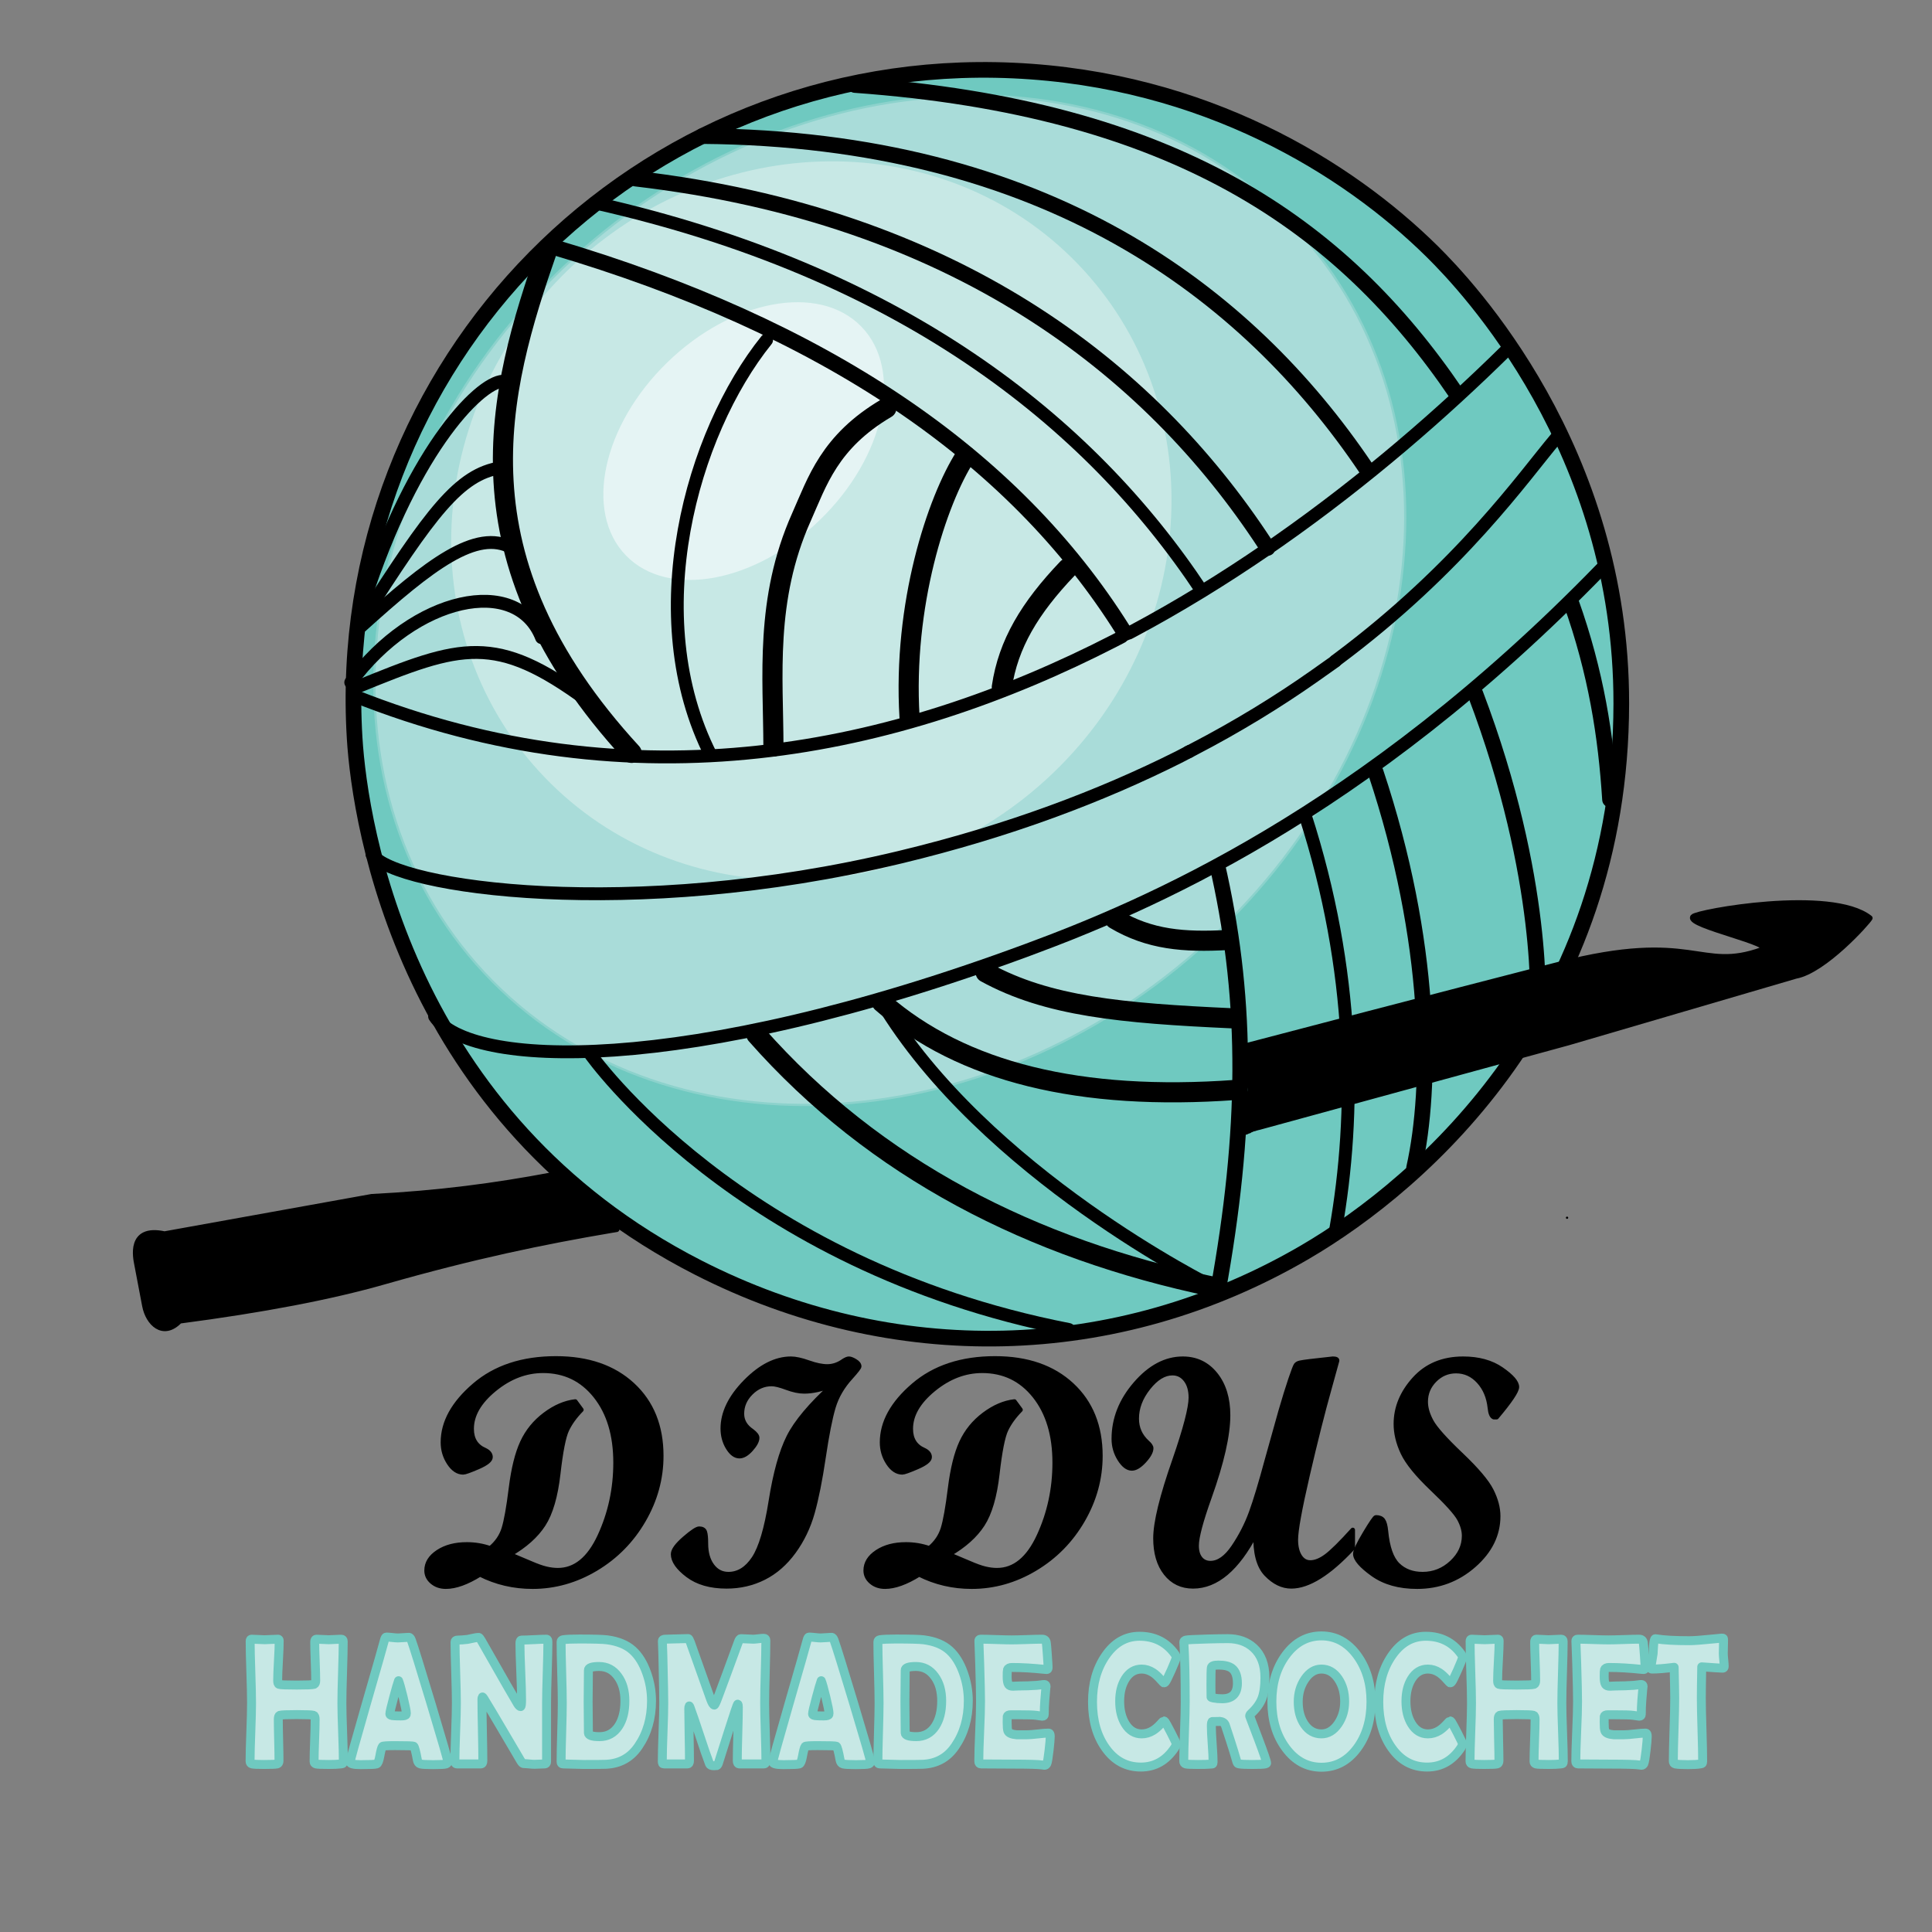 <?xml version="1.0" encoding="utf-8"?>
<!DOCTYPE svg PUBLIC "-//W3C//DTD SVG 1.1//EN" "http://www.w3.org/Graphics/SVG/1.1/DTD/svg11.dtd">
<!-- exported from Silhouette Studio® Business Edition V4.5.152ssbe -->
<svg version="1.1" xmlns="http://www.w3.org/2000/svg" xmlns:xlink="http://www.w3.org/1999/xlink" width="304.8mm" height="304.8mm" viewBox="0 0 304.8 304.8">
<rect x="0" y="0" width="304.8" height="304.8" fill="#808080" stroke="none"/>
<defs>
<path id="path_e56e9fbddfcb850213344c23d6b9332a" d="M 162.87 63.539 C 162.87 77.664 146.466 89.138 126.272 89.138 C 106.077 89.138 89.672 77.664 89.672 63.539 C 89.672 49.414 106.077 37.94 126.272 37.94 C 146.466 37.94 162.87 49.414 162.87 63.539 Z" fill-rule="evenodd" fill="#C7E8E5" fill-opacity="1" stroke="#C7E8E5" stroke-opacity="1" stroke-width="0.353" stroke-linecap="round" stroke-linejoin="round"/>
<path id="path_b92f1cd44d1148d72b0a3643ebac45ef" d="M 255.781 111.01 C 255.715 158.976 224.832 186.486 205.843 197.565 C 176.087 214.926 140.867 215.649 110.178 199.995 C 64.043 176.46 56.798 130.369 55.95 116.451 C 52.348 57.379 100.74 8.437 159.86 11.129 C 190.062 12.504 212.626 26.523 225.942 39.675 C 231.444 45.108 255.836 70.801 255.781 111.01 Z" fill-rule="evenodd" fill="#6FC9C0" fill-opacity="1" stroke="#000000" stroke-opacity="1" stroke-width="2.469" stroke-linecap="round" stroke-linejoin="round"/>
<path id="path_38a43753d72438bf17d9201e48d8b68a" d="M 205.613 37.333 C 232.415 67.8 224.95 118.268 188.957 149.93 C 152.964 181.591 101.956 182.561 75.154 152.094 C 48.352 121.626 55.817 71.158 91.81 39.496 C 127.802 7.835 178.811 6.865 205.613 37.333 Z" fill-rule="evenodd" fill="#A9DCD9" fill-opacity="1" stroke="#8CD2CC" stroke-opacity="1" stroke-width="0.353" stroke-linecap="round" stroke-linejoin="round"/>
<path id="path_9905581ce78aafd0e17f4a9de268f62e" d="M 169.92 41.769 C 190.954 63.603 189.252 99.44 166.123 121.723 C 142.993 144.007 107.118 144.372 86.084 122.538 C 65.049 100.704 66.751 64.868 89.881 42.584 C 113.011 20.3 148.885 19.935 169.92 41.769 Z" fill-rule="evenodd" fill="#C7E8E5" fill-opacity="1" stroke="#C7E8E5" stroke-opacity="1" stroke-width="0.353" stroke-linecap="round" stroke-linejoin="round"/>
<path id="path_d5da27c840dea4b7547e2d86b0f31b5a" d="M 135.764 51.65 C 142.353 58.422 139.442 71.964 129.268 81.861 C 119.095 91.759 105.478 94.297 98.889 87.524 C 92.3 80.751 95.212 67.21 105.386 57.313 C 115.559 47.415 129.175 44.877 135.764 51.65 Z" fill-rule="evenodd" fill="#E5F4F4" fill-opacity="1" stroke="#E5F4F4" stroke-opacity="1" stroke-width="0.353" stroke-linecap="round" stroke-linejoin="round"/>
<path id="path_83e3916260326fd6afef89cc17166dd5" d="M 212.68 173.976 L 198.533 177.845 L 198.559 177.423 C 198.571 177.086 198.571 176.729 198.586 176.374 C 198.587 176.339 198.716 174.177 198.478 172.479 C 198.324 171.383 198.749 172.389 198.077 169.468 C 197.869 168.563 197.137 167.124 197.126 167.105 C 196.483 165.998 196.883 166.418 196.622 166.016 C 196.415 165.697 196.399 165.862 195.896 165.371 L 195.756 165.23 L 216.044 159.921 C 225.307 157.505 235.227 154.932 245.918 152.182 C 267.3 146.682 268.114 153.451 278.005 149.846 C 280.506 148.934 266.103 145.996 267.101 144.657 C 267.383 144.279 272.826 143.117 278.962 142.654 C 285.099 142.191 291.93 142.427 294.988 144.844 C 294.656 145.49 287.812 153.139 283.302 153.962 L 247.43 164.473 L 213.409 173.777 L 213.338 173.767 C 213.094 173.76 212.891 173.823 212.733 173.931 L 212.68 173.976 Z" fill-rule="evenodd" fill="#000000" fill-opacity="1" stroke="#000000" stroke-opacity="1" stroke-width="0.882" stroke-linecap="round" stroke-linejoin="round"/>
<path id="path_94e09a883112c9b3cf12280e27f35131" d="M 97.288 193.931 L 96.504 194.06 C 85.809 195.872 74.74 198.157 60.612 202.196 C 52.221 204.595 41.464 206.653 28.341 208.371 C 25.708 211.093 23.375 208.683 22.869 206.02 L 21.623 199.473 C 21.442 198.522 20.281 193.473 25.957 194.7 L 58.64 188.81 C 69.244 188.279 78.278 187.054 86.891 185.427 L 88.886 185.041 L 89.029 185.224 C 89.402 185.739 89.284 185.84 89.917 186.794 C 91.502 189.186 92.933 190.933 94.44 192.061 L 97.288 193.931 Z" fill-rule="evenodd" fill="#000000" fill-opacity="1" stroke="#000000" stroke-opacity="1" stroke-width="0.882" stroke-linecap="round" stroke-linejoin="round"/>
<path id="path_a2ea57487a682e0377ce5956663f21df" d="M 55.803 109.75 C 100.15 127.448 141.624 118.645 175.851 101.056 L 177.004 100.453" fill-rule="evenodd" fill="none" fill-opacity="1" stroke="#000000" stroke-opacity="1" stroke-width="2.028" stroke-linecap="round" stroke-linejoin="round"/>
<path id="path_8bdc584c8545a8f240fa45593c288546" d="M 178.099 99.879 L 178.611 99.611 C 186.04 95.647 193.114 91.283 199.787 86.706 L 199.804 86.694" fill-rule="evenodd" fill="none" fill-opacity="1" stroke="#000000" stroke-opacity="1" stroke-width="2.028" stroke-linecap="round" stroke-linejoin="round"/>
<path id="path_3195afee94a48671bd99bdca84fb1431" d="M 199.806 86.693 L 199.868 86.65" fill-rule="evenodd" fill="none" fill-opacity="1" stroke="#000000" stroke-opacity="1" stroke-width="2.028" stroke-linecap="round" stroke-linejoin="round"/>
<path id="path_398f513151316f384fc812a41f70d2a8" d="M 200.682 86.085 L 201.777 85.326 C 215.621 75.629 227.674 65.074 237.507 55.402" fill-rule="evenodd" fill="none" fill-opacity="1" stroke="#000000" stroke-opacity="1" stroke-width="2.028" stroke-linecap="round" stroke-linejoin="round"/>
<path id="path_735631fb91745b5b05f9a0ee160fcf9a" d="M 58.697 134.811 C 62.4 140.046 99.575 145.433 141.966 135.243 C 159.204 131.1 173.728 125.57 185.961 119.438 L 187.677 118.543" fill-rule="evenodd" fill="none" fill-opacity="1" stroke="#000000" stroke-opacity="1" stroke-width="2.028" stroke-linecap="round" stroke-linejoin="round"/>
<path id="path_0e8e4a8f3d3892864d87631086f7e364" d="M 187.44 118.659 L 188.152 118.296 C 195.345 114.561 201.717 110.624 207.359 106.657 L 210.658 104.323" fill-rule="evenodd" fill="none" fill-opacity="1" stroke="#000000" stroke-opacity="1" stroke-width="2.028" stroke-linecap="round" stroke-linejoin="round"/>
<path id="path_ee4046f29b9f8a4b59109372177916db" d="M 210.689 104.25 L 210.963 104.048 C 230.447 89.523 240.448 75.097 245.486 69.132" fill-rule="evenodd" fill="none" fill-opacity="1" stroke="#000000" stroke-opacity="1" stroke-width="2.028" stroke-linecap="round" stroke-linejoin="round"/>
<path id="path_cf6c008785f79757b10125da95e76c51" d="M 68.563 160.35 C 73.865 168.417 107.811 169.958 162.129 149.856 C 180.485 143.063 214.831 128.695 252.696 89.681" fill-rule="evenodd" fill="none" fill-opacity="1" stroke="#000000" stroke-opacity="1" stroke-width="2.028" stroke-linecap="round" stroke-linejoin="round"/>
<path id="path_2b308a82889391a2e7dee9ad5d05eb69" d="M 87.181 38.935 C 129.825 51.522 159.835 71.701 177.213 99.473 L 177.463 99.879" fill-rule="evenodd" fill="none" fill-opacity="1" stroke="#000000" stroke-opacity="1" stroke-width="2.469" stroke-linecap="round" stroke-linejoin="round"/>
<path id="path_813b913a5f048ec0ca36e407379ef894" d="M 192.092 136.725 L 192.41 138.131 C 196.809 158.38 196.78 178.17 192.113 203.867" fill-rule="evenodd" fill="none" fill-opacity="1" stroke="#000000" stroke-opacity="1" stroke-width="2.469" stroke-linecap="round" stroke-linejoin="round"/>
<path id="path_9eed236dad9918282f86e1b8bb401b0f" d="M 100.289 28.18 C 150.483 34.019 181.311 57.938 199.563 85.793 L 199.985 86.446" fill-rule="evenodd" fill="none" fill-opacity="1" stroke="#000000" stroke-opacity="1" stroke-width="2.469" stroke-linecap="round" stroke-linejoin="round"/>
<path id="path_00a77ba29bc4ca6e28a71c143926484a" d="M 217.038 121.834 C 225.972 148.626 225.954 171.429 223.093 184.239" fill-rule="evenodd" fill="none" fill-opacity="1" stroke="#000000" stroke-opacity="1" stroke-width="2.469" stroke-linecap="round" stroke-linejoin="round"/>
<path id="path_3384b2851713d5575318581f50060ce3" d="M 110.804 21.468 C 164.822 21.897 196.704 45.972 215.518 73.897" fill-rule="evenodd" fill="none" fill-opacity="1" stroke="#000000" stroke-opacity="1" stroke-width="2.469" stroke-linecap="round" stroke-linejoin="round"/>
<path id="path_f37b4a1064f7107bb07fa0385547e068" d="M 232.761 109.452 C 243.961 138.9 242.583 159.511 242.583 159.511" fill-rule="evenodd" fill="none" fill-opacity="1" stroke="#000000" stroke-opacity="1" stroke-width="2.469" stroke-linecap="round" stroke-linejoin="round"/>
<path id="path_e0de6126c3a0ef28586be7ec4ce733c9" d="M 134.875 13.411 C 185.345 17.033 211.709 35.505 229.774 62.116" fill-rule="evenodd" fill="none" fill-opacity="1" stroke="#000000" stroke-opacity="1" stroke-width="2.469" stroke-linecap="round" stroke-linejoin="round"/>
<path id="path_046ff8df0d07521a1f669ac51e843f0f" d="M 247.852 95.008 C 251.821 106.14 253.37 116.169 254.003 126.132" fill-rule="evenodd" fill="none" fill-opacity="1" stroke="#000000" stroke-opacity="1" stroke-width="2.469" stroke-linecap="round" stroke-linejoin="round"/>
<path id="path_de10da09d285be6cde01e8cd6f5cad63" d="M 152.327 71.945 C 147.784 79.02 142.424 95.412 143.491 113.132" fill-rule="evenodd" fill="none" fill-opacity="1" stroke="#000000" stroke-opacity="1" stroke-width="3.175" stroke-linecap="round" stroke-linejoin="round"/>
<path id="path_8af7fcf7d043322779b00d38fe5b586a" d="M 155.499 153.414 C 165.275 158.779 176.938 159.857 194.377 160.651" fill-rule="evenodd" fill="none" fill-opacity="1" stroke="#000000" stroke-opacity="1" stroke-width="3.175" stroke-linecap="round" stroke-linejoin="round"/>
<path id="path_93564a8e9973ec7ce182edb7277fb113" d="M 139.841 64.385 C 130.832 69.692 128.943 75.969 126.425 81.612 C 120.631 94.595 122 106.807 122.019 117.768" fill-rule="evenodd" fill="none" fill-opacity="1" stroke="#000000" stroke-opacity="1" stroke-width="3.175" stroke-linecap="round" stroke-linejoin="round"/>
<path id="path_484266d460d07c25f52eb17deb2845a6" d="M 139.134 158.139 C 151.782 169.181 170.513 173.726 194.909 171.955" fill-rule="evenodd" fill="none" fill-opacity="1" stroke="#000000" stroke-opacity="1" stroke-width="3.175" stroke-linecap="round" stroke-linejoin="round"/>
<path id="path_88c2c6ee26ecd52454e1060b245133b2" d="M 168.435 89.661 C 162.458 95.922 159.053 101.598 158.051 108.396" fill-rule="evenodd" fill="none" fill-opacity="1" stroke="#000000" stroke-opacity="1" stroke-width="3.175" stroke-linecap="round" stroke-linejoin="round"/>
<path id="path_b6fe160601813a0e9df2e634db453035" d="M 175.887 144.996 C 181.361 148.244 186.761 148.686 193.728 148.295" fill-rule="evenodd" fill="none" fill-opacity="1" stroke="#000000" stroke-opacity="1" stroke-width="3.175" stroke-linecap="round" stroke-linejoin="round"/>
<path id="path_3318b33a437d4faf4b682700624396ad" d="M 93.965 32.037 C 141.934 42.865 171.693 66.186 189.613 93.241" fill-rule="evenodd" fill="none" fill-opacity="1" stroke="#000000" stroke-opacity="1" stroke-width="2.028" stroke-linecap="round" stroke-linejoin="round"/>
<path id="path_8accbd894d189d761b1f973820dacaf3" d="M 205.895 128.578 C 213.823 153.178 213.968 175.639 210.713 194.023" fill-rule="evenodd" fill="none" fill-opacity="1" stroke="#000000" stroke-opacity="1" stroke-width="2.028" stroke-linecap="round" stroke-linejoin="round"/>
<path id="path_6086bf4306ae5394ea07115b5596cad5" d="M 86.41 39.239 C 78.501 61.931 71.325 87.963 99.647 118.777" fill-rule="evenodd" fill="none" fill-opacity="1" stroke="#000000" stroke-opacity="1" stroke-width="3.175" stroke-linecap="round" stroke-linejoin="round"/>
<path id="path_51b8315beedc4096733c43be4ee7ec9c" d="M 119.326 163.22 C 138.024 184.423 162.874 197.054 191.3 202.984" fill-rule="evenodd" fill="none" fill-opacity="1" stroke="#000000" stroke-opacity="1" stroke-width="3.175" stroke-linecap="round" stroke-linejoin="round"/>
<path id="path_844362ef679741349191ba06282ebad3" d="M 120.936 53.65 C 109.089 68.371 101.011 97.199 112.169 119.188" fill-rule="evenodd" fill="none" fill-opacity="1" stroke="#000000" stroke-opacity="1" stroke-width="2.028" stroke-linecap="round" stroke-linejoin="round"/>
<path id="path_3ef1671da386639e8f9b0da29be0bd52" d="M 138.998 157.956 C 155.268 185.153 191.3 202.984 191.3 202.984" fill-rule="evenodd" fill="none" fill-opacity="1" stroke="#000000" stroke-opacity="1" stroke-width="2.028" stroke-linecap="round" stroke-linejoin="round"/>
<path id="path_0212c0a5bfd49edb49d0528ed7462a24" d="M 57.052 98.751 C 67.762 89.076 75.192 83.326 80.757 86.432" fill-rule="evenodd" fill="none" fill-opacity="1" stroke="#000000" stroke-opacity="1" stroke-width="2.028" stroke-linecap="round" stroke-linejoin="round"/>
<path id="path_56b9c19a0751ca732be66e64f5a095e4" d="M 57.052 97.963 C 67.963 80.858 72.423 74.796 79.018 73.792" fill-rule="evenodd" fill="none" fill-opacity="1" stroke="#000000" stroke-opacity="1" stroke-width="2.028" stroke-linecap="round" stroke-linejoin="round"/>
<path id="path_d3417356467bdc7c037c02e304f720a7" d="M 56.68 97.305 C 64.42 71.65 75.532 60.307 79.35 60.141" fill-rule="evenodd" fill="none" fill-opacity="1" stroke="#000000" stroke-opacity="1" stroke-width="2.028" stroke-linecap="round" stroke-linejoin="round"/>
<path id="path_0ff97fe241f97b280484a0f4b643c18e" d="M 55.335 107.66 C 65.384 94.047 81.53 90.642 85.438 100.599" fill-rule="evenodd" fill="none" fill-opacity="1" stroke="#000000" stroke-opacity="1" stroke-width="2.028" stroke-linecap="round" stroke-linejoin="round"/>
<path id="path_60a5eae169b043aeacd07fd82f255ca9" d="M 56.325 108.392 C 72.858 101.62 78.137 99.893 92.678 110.55" fill-rule="evenodd" fill="none" fill-opacity="1" stroke="#000000" stroke-opacity="1" stroke-width="2.028" stroke-linecap="round" stroke-linejoin="round"/>
<path id="path_b7497fd820eee62da38dd1935d09c3a2" d="M 168.616 209.745 C 116.357 199.539 93.09 166.247 93.09 166.247" fill-rule="evenodd" fill="none" fill-opacity="1" stroke="#000000" stroke-opacity="1" stroke-width="2.028" stroke-linecap="round" stroke-linejoin="round"/>
<path id="path_df8dc538b73d5260fe3c0f8cc2736230" d="M 197.176 168.808 L 197.19 168.808 L 197.176 169.237 L 197.176 169.523 L 197.176 169.809 L 197.319 170.238 L 197.462 170.524 L 197.605 170.953" fill-rule="evenodd" fill="none" fill-opacity="1" stroke="#000000" stroke-opacity="1" stroke-width="1.764" stroke-linecap="round" stroke-linejoin="round"/>
<path id="path_7002ac4571387451aaef95d421b6ce1a" d="M 196.175 167.664 L 196.19 167.664 L 196.175 167.95 L 196.318 168.236 L 196.461 168.665 L 196.604 169.094 L 196.604 169.523 L 196.89 169.809 L 197.033 170.095 L 197.176 170.381 L 197.319 170.667 L 197.319 170.953 L 197.319 171.239 L 197.605 170.81 L 197.748 170.381 L 197.748 169.952 L 197.891 169.523 L 198.177 169.237 L 198.463 168.808 L 198.606 169.094" fill-rule="evenodd" fill="none" fill-opacity="1" stroke="#000000" stroke-opacity="1" stroke-width="0.353" stroke-linecap="round" stroke-linejoin="round"/>
<path id="path_936badda352beeec7544544fff271782" d="M 247.218 192.114 L 247.232 192.114" fill-rule="evenodd" fill="none" fill-opacity="1" stroke="#000000" stroke-opacity="1" stroke-width="0.353" stroke-linecap="round" stroke-linejoin="round"/>
<path id="path_90d8a7b631172d04625d972e37bd96a2" d="M 197.186 174.493 L 197.191 174.493 L 197.186 174.401 L 197.186 174.263 L 197.186 174.079 L 197.186 173.895 L 197.186 173.712 L 197.186 173.528 L 197.186 173.344 L 197.186 173.252 L 197.186 173.114 L 197.186 173.022 L 197.186 172.93 L 197.232 172.838 L 197.324 172.746 L 197.37 172.654 L 197.416 172.562 L 197.462 172.47 L 197.462 172.378 L 197.508 172.286 L 197.508 172.194 L 197.508 172.102 L 197.554 172.01 L 197.554 171.918 L 197.554 171.826 L 197.508 171.734 L 197.508 171.642 L 197.508 171.55 L 197.462 171.412 L 197.462 171.274 L 197.416 171.182 L 197.416 171.044 L 197.37 170.86 L 197.324 170.768 L 197.278 170.63 L 197.278 170.493 L 197.232 170.4 L 197.232 170.217 L 197.186 169.895 L 197.14 169.665 L 197.094 169.481 L 197.094 169.343 L 197.094 169.251 L 197.094 169.159 L 197.094 169.067 L 197.094 168.975 L 197.094 168.837 L 197.094 168.699 L 197.094 168.607 L 197.14 168.469 L 197.14 168.377 L 197.14 168.285 L 197.14 168.193 L 197.14 168.101 L 197.14 168.009 L 197.14 167.917 L 197.14 167.779 L 197.14 167.687 L 197.14 167.595 L 197.14 167.733 L 197.14 168.055 L 197.14 168.469 L 197.186 168.929 L 197.232 169.343 L 197.278 169.803 L 197.324 170.217 L 197.37 170.538 L 197.416 170.814 L 197.508 170.998 L 197.6 171.228 L 197.646 171.412 L 197.738 171.596 L 197.784 171.78 L 197.83 171.918 L 197.876 172.056 L 197.876 172.148 L 197.922 172.286 L 197.922 172.424 L 197.968 172.608 L 197.968 172.746 L 198.014 172.884 L 198.014 173.022 L 198.014 173.114 L 198.014 173.206 L 198.06 173.298 L 198.06 173.39 L 198.106 173.528 L 198.106 173.62 L 198.106 173.712 L 198.152 173.804 L 198.152 173.895 L 198.152 174.034 L 198.198 174.125 L 198.198 174.217 L 198.198 174.355 L 198.198 174.447 L 198.198 174.539 L 198.198 174.631 L 198.198 174.769 L 198.198 174.953 L 198.198 175.045 L 198.198 175.137 L 198.198 175.275 L 198.152 175.367 L 198.152 175.459 L 198.152 175.551 L 198.106 175.643 L 198.06 175.735 L 198.06 175.827 L 198.014 175.919 L 197.876 175.827 L 197.692 175.735 L 197.508 175.643 L 197.416 175.597 L 197.324 175.505 L 197.232 175.413 L 197.186 175.321 L 197.14 175.229 L 197.094 175.321 L 197.094 175.413 L 197.094 175.551 L 197.048 175.689 L 197.048 175.781 L 197.002 175.873 L 197.002 175.965 L 197.002 176.057 L 196.957 176.149 L 196.957 176.241 L 196.957 176.333 L 196.911 176.425 L 196.911 176.517 L 196.911 176.609 L 196.911 176.701 L 197.002 176.793 L 197.094 176.793 L 197.232 176.793 L 197.324 176.793 L 197.416 176.793 L 197.554 176.793 L 197.646 176.747 L 197.738 176.747 L 197.83 176.747 L 197.922 176.747 L 198.014 176.747 L 198.106 176.701 L 198.198 176.701 L 198.198 176.793 L 198.106 176.839 L 198.014 176.885 L 197.876 176.931 L 197.692 176.931 L 197.6 177.023 L 197.508 177.023 L 197.416 177.023 L 197.278 177.023 L 197.186 177.069 L 197.048 177.069 L 196.957 177.069 L 196.864 177.069 L 196.773 177.115 L 196.681 177.161 L 196.681 177.252 L 196.773 177.252 L 196.911 177.252 L 197.048 177.252 L 197.14 177.252 L 197.232 177.252 L 197.324 177.252 L 197.416 177.252 L 197.508 177.252 L 197.6 177.252 L 197.738 177.252 L 197.83 177.252 L 197.968 177.252 L 198.106 177.252 L 198.198 177.252 L 198.336 177.252 L 198.244 177.207 L 198.152 177.252 L 198.06 177.252 L 197.968 177.252 L 197.83 177.298 L 197.692 177.298 L 197.6 177.345 L 197.508 177.391 L 197.416 177.391 L 197.324 177.436 L 197.232 177.436 L 197.14 177.482 L 197.048 177.528 L 197.002 177.62 L 196.911 177.62 L 196.819 177.666 L 196.773 177.758 L 196.681 177.804 L 196.543 177.804 L 196.635 177.85 L 196.726 177.804 L 196.819 177.758 L 196.957 177.712 L 197.048 177.712 L 197.14 177.712 L 197.232 177.666 L 197.324 177.62 L 197.416 177.62 L 197.508 177.528 L 197.6 177.528 L 197.738 177.482 L 197.83 177.436 L 197.922 177.391 L 198.014 177.345 L 198.106 177.345 L 198.106 177.436 L 198.014 177.436 L 197.922 177.528 L 197.83 177.574 L 197.738 177.62 L 197.646 177.666 L 197.554 177.666 L 197.462 177.666 L 197.37 177.712 L 197.278 177.758 L 197.186 177.758 L 197.094 177.804 L 197.002 177.804 L 196.911 177.804 L 196.819 177.85 L 196.726 177.85 L 196.635 177.942 L 196.543 177.942 L 196.451 178.034 L 196.359 178.08 L 196.451 178.126 L 196.543 178.08 L 196.635 177.988 L 196.726 177.896 L 196.819 177.896 L 196.911 177.85 L 197.002 177.804 L 197.094 177.804 L 197.186 177.804 L 197.278 177.758 L 197.37 177.712 L 197.462 177.712 L 197.554 177.666 L 197.646 177.666 L 197.738 177.666 L 197.83 177.62 L 197.922 177.62 L 198.014 177.62 L 198.106 177.574 L 198.198 177.528 L 198.29 177.482 L 198.382 177.436 L 198.474 177.436 L 198.382 177.482 L 198.336 177.574 L 198.244 177.574 L 198.152 177.666 L 198.06 177.666 L 197.968 177.712 L 197.876 177.758 L 197.784 177.758 L 197.692 177.804 L 197.6 177.804 L 197.508 177.85 L 197.416 177.85 L 197.324 177.942 L 197.232 177.942 L 197.14 177.988 L 197.048 178.034 L 196.957 178.126 L 196.864 178.126 L 196.773 178.172 L 196.681 178.218 L 196.589 178.264 L 196.497 178.31" fill-rule="evenodd" fill="none" fill-opacity="1" stroke="#000000" stroke-opacity="1" stroke-width="1.411" stroke-linecap="round" stroke-linejoin="round"/>
<path id="path_347928ea711842118bfe4ad5a3f43c13" d="M 80.44 245.237 L 83.615 246.576 C 84.64 247.023 85.48 247.325 86.133 247.482 C 86.786 247.639 87.41 247.717 88.006 247.717 C 90.751 247.717 92.954 245.919 94.616 242.322 C 96.278 238.726 97.109 234.869 97.109 230.751 C 97.109 226.402 96.055 222.9 93.946 220.246 C 91.838 217.592 89.08 216.265 85.674 216.265 C 82.945 216.265 80.386 217.245 77.997 219.204 C 75.607 221.164 74.413 223.235 74.413 225.418 C 74.413 227.055 75.107 228.171 76.496 228.767 C 77.091 229.048 77.389 229.42 77.389 229.883 C 77.389 230.362 76.74 230.883 75.442 231.446 C 74.144 232.008 73.354 232.289 73.073 232.289 C 72.23 232.289 71.486 231.797 70.841 230.813 C 70.196 229.829 69.873 228.742 69.873 227.551 C 69.873 224.393 71.523 221.395 74.822 218.56 C 78.121 215.724 82.416 214.305 87.708 214.305 C 92.768 214.305 96.803 215.699 99.813 218.485 C 102.822 221.272 104.327 225.005 104.327 229.684 C 104.327 233.256 103.397 236.646 101.537 239.854 C 99.676 243.062 97.171 245.609 94.021 247.494 C 90.87 249.379 87.534 250.322 84.012 250.322 C 81.052 250.322 78.29 249.677 75.727 248.387 C 73.66 249.677 71.866 250.322 70.345 250.322 C 69.485 250.322 68.761 250.074 68.174 249.578 C 67.587 249.082 67.294 248.478 67.294 247.767 C 67.294 246.609 67.897 245.634 69.104 244.84 C 70.311 244.046 71.825 243.649 73.644 243.649 C 74.933 243.649 76.165 243.856 77.339 244.269 C 78.381 243.41 79.092 242.376 79.473 241.169 C 79.853 239.962 80.233 237.829 80.614 234.769 C 80.994 231.71 81.589 229.304 82.4 227.551 C 83.21 225.798 84.405 224.331 85.984 223.148 C 87.563 221.966 89.155 221.284 90.759 221.102 L 91.726 222.417 C 90.701 223.458 89.936 224.517 89.432 225.592 C 88.927 226.667 88.473 228.977 88.068 232.524 C 87.662 236.072 86.885 238.734 85.736 240.512 C 84.587 242.289 82.821 243.864 80.44 245.237 Z" fill-rule="evenodd" fill="#000000" fill-opacity="1" stroke="#000000" stroke-opacity="1" stroke-width="0.706" stroke-linecap="round" stroke-linejoin="round"/>
<path id="path_a8e76440663b15bbccc33d80bc96167f" d="M 131.29 218.522 C 129.669 219.184 128.197 219.514 126.874 219.514 C 126.064 219.514 125.138 219.32 124.096 218.932 C 123.055 218.543 122.269 218.349 121.74 218.349 C 120.5 218.349 119.408 218.82 118.466 219.762 C 117.523 220.705 117.052 221.797 117.052 223.037 C 117.052 224.145 117.581 225.054 118.639 225.765 C 119.185 226.179 119.458 226.534 119.458 226.832 C 119.458 227.328 119.135 227.936 118.49 228.655 C 117.846 229.374 117.234 229.734 116.655 229.734 C 115.993 229.734 115.39 229.287 114.844 228.395 C 114.299 227.502 114.026 226.493 114.026 225.368 C 114.026 222.888 115.216 220.432 117.598 218.001 C 119.979 215.571 122.377 214.355 124.791 214.355 C 125.502 214.355 126.428 214.558 127.569 214.963 C 128.71 215.368 129.694 215.571 130.521 215.571 C 131.414 215.571 132.265 215.281 133.076 214.702 C 133.44 214.471 133.721 214.355 133.919 214.355 C 134.167 214.355 134.502 214.483 134.924 214.74 C 135.345 214.996 135.556 215.273 135.556 215.571 C 135.556 215.736 135.118 216.306 134.242 217.282 C 132.919 218.721 132.001 220.296 131.488 222.007 C 130.976 223.719 130.455 226.361 129.925 229.932 C 129.396 233.504 128.813 236.419 128.177 238.676 C 127.54 240.933 126.556 242.976 125.225 244.803 C 123.894 246.63 122.327 247.999 120.525 248.908 C 118.722 249.817 116.754 250.272 114.621 250.272 C 112.091 250.272 110.053 249.689 108.507 248.524 C 106.96 247.358 106.187 246.246 106.187 245.187 C 106.187 244.576 106.783 243.753 107.973 242.719 C 109.164 241.686 109.941 241.169 110.305 241.169 C 110.784 241.169 111.082 241.343 111.198 241.69 C 111.314 242.037 111.372 242.641 111.372 243.501 C 111.372 244.956 111.698 246.126 112.351 247.01 C 113.004 247.895 113.86 248.338 114.919 248.338 C 116.49 248.338 117.825 247.511 118.925 245.857 C 120.024 244.203 120.921 241.185 121.616 236.803 C 122.31 232.421 123.245 229.056 124.419 226.708 C 125.593 224.36 127.883 221.631 131.29 218.522 Z" fill-rule="evenodd" fill="#000000" fill-opacity="1" stroke="#000000" stroke-opacity="1" stroke-width="0.706" stroke-linecap="round" stroke-linejoin="round"/>
<path id="path_01f7e33c7b0f00ed04d0742d7ddaa214" d="M 149.72 245.237 L 152.895 246.576 C 153.92 247.023 154.759 247.325 155.412 247.482 C 156.065 247.639 156.69 247.717 157.285 247.717 C 160.03 247.717 162.234 245.919 163.896 242.322 C 165.558 238.726 166.388 234.869 166.388 230.751 C 166.388 226.402 165.334 222.9 163.226 220.246 C 161.117 217.592 158.36 216.265 154.953 216.265 C 152.225 216.265 149.666 217.245 147.276 219.204 C 144.887 221.164 143.692 223.235 143.692 225.418 C 143.692 227.055 144.387 228.171 145.776 228.767 C 146.371 229.048 146.669 229.42 146.669 229.883 C 146.669 230.362 146.02 230.883 144.721 231.446 C 143.423 232.008 142.634 232.289 142.353 232.289 C 141.509 232.289 140.765 231.797 140.12 230.813 C 139.475 229.829 139.153 228.742 139.153 227.551 C 139.153 224.393 140.802 221.395 144.101 218.56 C 147.4 215.724 151.696 214.305 156.988 214.305 C 162.048 214.305 166.083 215.699 169.092 218.485 C 172.102 221.272 173.607 225.005 173.607 229.684 C 173.607 233.256 172.677 236.646 170.816 239.854 C 168.956 243.062 166.451 245.609 163.3 247.494 C 160.15 249.379 156.814 250.322 153.292 250.322 C 150.332 250.322 147.57 249.677 145.007 248.387 C 142.94 249.677 141.145 250.322 139.624 250.322 C 138.764 250.322 138.041 250.074 137.454 249.578 C 136.867 249.082 136.573 248.478 136.573 247.767 C 136.573 246.609 137.177 245.634 138.384 244.84 C 139.591 244.046 141.104 243.649 142.923 243.649 C 144.213 243.649 145.445 243.856 146.619 244.269 C 147.661 243.41 148.372 242.376 148.752 241.169 C 149.133 239.962 149.513 237.829 149.893 234.769 C 150.274 231.71 150.869 229.304 151.679 227.551 C 152.489 225.798 153.684 224.331 155.263 223.148 C 156.843 221.966 158.434 221.284 160.038 221.102 L 161.006 222.417 C 159.981 223.458 159.216 224.517 158.711 225.592 C 158.207 226.667 157.752 228.977 157.347 232.524 C 156.942 236.072 156.165 238.734 155.016 240.512 C 153.866 242.289 152.101 243.864 149.72 245.237 Z" fill-rule="evenodd" fill="#000000" fill-opacity="1" stroke="#000000" stroke-opacity="1" stroke-width="0.706" stroke-linecap="round" stroke-linejoin="round"/>
<path id="path_5c80171a25dbef5b553823c4be0c08da" d="M 213.418 244.22 C 209.648 248.255 206.415 250.272 203.72 250.272 C 202.314 250.272 200.999 249.636 199.776 248.362 C 198.552 247.089 197.99 244.947 198.089 241.938 C 195.195 247.494 191.904 250.272 188.217 250.272 C 186.431 250.272 184.996 249.586 183.913 248.214 C 182.83 246.841 182.288 244.997 182.288 242.682 C 182.288 240.185 183.297 236.059 185.315 230.304 C 187.018 225.377 187.869 222.102 187.869 220.482 C 187.869 219.324 187.601 218.394 187.063 217.691 C 186.526 216.989 185.827 216.637 184.967 216.637 C 183.661 216.637 182.396 217.41 181.172 218.956 C 179.948 220.502 179.337 222.119 179.337 223.806 C 179.337 225.294 179.891 226.542 180.998 227.551 C 181.412 227.915 181.619 228.221 181.619 228.469 C 181.619 229.015 181.255 229.684 180.527 230.478 C 179.799 231.272 179.146 231.669 178.568 231.669 C 177.89 231.669 177.245 231.181 176.633 230.205 C 176.021 229.23 175.715 228.163 175.715 227.006 C 175.715 223.847 176.856 220.949 179.138 218.311 C 181.42 215.674 183.909 214.355 186.604 214.355 C 188.721 214.355 190.441 215.178 191.764 216.823 C 193.087 218.469 193.748 220.622 193.748 223.285 C 193.748 226.41 192.772 230.71 190.821 236.183 C 189.465 239.97 188.787 242.525 188.787 243.848 C 188.787 244.708 188.981 245.382 189.37 245.869 C 189.759 246.357 190.292 246.601 190.97 246.601 C 192.243 246.601 193.459 245.741 194.616 244.022 C 195.774 242.302 196.696 240.499 197.382 238.614 C 198.068 236.729 198.899 233.976 199.875 230.354 L 202.033 222.64 C 202.628 220.589 203.149 218.907 203.596 217.592 C 204.042 216.278 204.327 215.533 204.451 215.36 C 204.575 215.186 204.782 215.066 205.071 215 C 205.361 214.934 205.911 214.851 206.721 214.752 L 210.268 214.355 C 210.781 214.355 211.004 214.471 210.938 214.702 L 209.772 218.919 C 208.68 222.805 207.519 227.411 206.287 232.735 C 205.055 238.06 204.439 241.45 204.439 242.905 C 204.439 243.997 204.646 244.869 205.059 245.522 C 205.472 246.175 206.026 246.502 206.721 246.502 C 207.498 246.502 208.341 246.163 209.251 245.485 C 210.161 244.807 211.55 243.434 213.418 241.367 L 213.418 244.22 Z" fill-rule="evenodd" fill="#000000" fill-opacity="1" stroke="#000000" stroke-opacity="1" stroke-width="0.706" stroke-linecap="round" stroke-linejoin="round"/>
<path id="path_90c129330ec783cb911bdba101f10367" d="M 239.314 218.82 C 239.314 219.465 238.248 221.052 236.114 223.583 L 235.668 223.583 C 235.337 223.45 235.131 222.962 235.048 222.119 C 234.866 220.416 234.279 219.023 233.287 217.939 C 232.295 216.856 231.104 216.315 229.715 216.315 C 228.409 216.315 227.284 216.79 226.341 217.741 C 225.399 218.692 224.928 219.829 224.928 221.152 C 224.928 222.111 225.225 223.14 225.821 224.24 C 226.416 225.339 227.966 227.08 230.471 229.461 C 232.977 231.842 234.585 233.74 235.296 235.154 C 236.007 236.568 236.363 237.911 236.363 239.185 C 236.363 242.128 235.085 244.72 232.53 246.961 C 229.975 249.202 226.986 250.322 223.563 250.322 C 220.736 250.322 218.404 249.665 216.568 248.35 C 214.733 247.035 213.815 245.964 213.815 245.138 C 213.815 244.675 214.32 243.6 215.328 241.913 C 216.337 240.226 216.916 239.383 217.065 239.383 C 217.594 239.383 217.97 239.536 218.193 239.842 C 218.416 240.148 218.569 240.714 218.652 241.541 C 218.9 244.121 219.524 245.898 220.525 246.874 C 221.525 247.85 222.827 248.338 224.431 248.338 C 226.184 248.338 227.714 247.73 229.02 246.514 C 230.327 245.299 230.98 243.889 230.98 242.285 C 230.98 241.458 230.728 240.578 230.223 239.643 C 229.719 238.709 228.289 237.122 225.932 234.881 C 223.576 232.64 222.034 230.743 221.306 229.188 C 220.578 227.634 220.215 226.121 220.215 224.649 C 220.215 222.086 221.182 219.73 223.117 217.58 C 225.052 215.43 227.623 214.355 230.831 214.355 C 233.262 214.355 235.284 214.913 236.896 216.029 C 238.508 217.146 239.314 218.076 239.314 218.82 Z" fill-rule="evenodd" fill="#000000" fill-opacity="1" stroke="#000000" stroke-opacity="1" stroke-width="0.706" stroke-linecap="round" stroke-linejoin="round"/>
<path id="path_00612d9e28e7faa9808051b762649db0" d="M 54.169 277.852 C 54.169 278.048 54.136 278.17 54.07 278.217 C 54.041 278.245 53.939 278.268 53.763 278.287 C 53.317 278.343 52.689 278.371 51.877 278.371 C 50.73 278.371 50.055 278.343 49.854 278.287 C 49.653 278.231 49.553 278.105 49.553 277.908 C 49.553 277.169 49.58 276.059 49.635 274.576 C 49.69 273.094 49.717 271.983 49.717 271.245 C 49.717 270.88 49.637 270.669 49.476 270.613 C 49.227 270.538 48.343 270.501 46.823 270.501 C 45.295 270.501 44.403 270.538 44.147 270.613 C 43.986 270.66 43.906 270.87 43.906 271.244 C 43.906 271.974 43.924 273.066 43.961 274.52 C 43.997 275.974 44.016 277.066 44.016 277.796 C 44.016 278.077 43.917 278.24 43.72 278.287 C 43.486 278.343 42.798 278.371 41.658 278.371 C 40.671 278.371 40.043 278.343 39.772 278.287 C 39.56 278.24 39.454 278.095 39.454 277.852 C 39.454 276.842 39.493 275.317 39.569 273.279 C 39.646 271.24 39.684 269.711 39.684 268.691 C 39.684 267.606 39.648 265.977 39.575 263.802 C 39.502 261.628 39.465 259.998 39.465 258.913 C 39.465 258.707 39.542 258.604 39.695 258.604 C 39.922 258.604 40.264 258.618 40.721 258.647 C 41.178 258.675 41.519 258.689 41.746 258.689 C 41.98 258.689 42.333 258.675 42.804 258.647 C 43.275 258.618 43.628 258.604 43.862 258.604 C 43.986 258.604 44.048 258.689 44.048 258.857 C 44.048 259.558 44.008 260.608 43.928 262.007 C 43.847 263.405 43.807 264.454 43.807 265.156 C 43.807 265.483 43.877 265.675 44.016 265.731 C 44.206 265.806 45.141 265.843 46.823 265.843 C 48.387 265.843 49.293 265.806 49.542 265.731 C 49.717 265.675 49.805 265.483 49.805 265.156 C 49.805 264.483 49.779 263.466 49.728 262.105 C 49.677 260.744 49.651 259.722 49.651 259.039 C 49.651 258.75 49.743 258.605 49.926 258.605 C 50.138 258.605 50.461 258.618 50.896 258.647 C 51.331 258.675 51.658 258.689 51.877 258.689 C 52.089 258.689 52.413 258.675 52.848 258.647 C 53.283 258.618 53.61 258.605 53.829 258.605 C 54.041 258.605 54.147 258.717 54.147 258.941 C 54.147 260.017 54.112 261.639 54.043 263.809 C 53.973 265.979 53.939 267.606 53.939 268.691 C 53.939 269.711 53.977 271.24 54.054 273.279 C 54.131 275.317 54.169 276.842 54.169 277.852 Z" fill-rule="evenodd" fill="#C7E8E5" fill-opacity="1" stroke="#6FC9C0" stroke-opacity="1" stroke-width="1.411" stroke-linecap="round" stroke-linejoin="round"/>
<path id="path_d12e63467d81c4caad34b693a9e84253" d="M 70.649 277.936 C 70.649 278.105 70.558 278.221 70.375 278.287 C 70.155 278.362 69.476 278.399 68.335 278.399 C 67.29 278.399 66.618 278.362 66.318 278.287 C 66.069 278.221 65.912 278.011 65.846 277.656 C 65.598 276.309 65.404 275.589 65.265 275.495 C 65.148 275.43 64.169 275.397 62.327 275.397 C 61.084 275.397 60.422 275.439 60.342 275.523 C 60.218 275.673 60.079 276.173 59.925 277.024 C 59.786 277.801 59.618 278.221 59.421 278.287 C 59.172 278.362 58.339 278.399 56.921 278.399 C 55.803 278.399 55.243 278.264 55.243 277.992 C 55.243 277.749 56.069 274.761 57.721 269.028 C 59.512 262.827 60.485 259.418 60.638 258.801 C 60.726 258.445 60.828 258.268 60.945 258.268 C 61.142 258.268 61.448 258.291 61.861 258.338 C 62.274 258.385 62.583 258.408 62.787 258.408 C 62.985 258.408 63.275 258.392 63.659 258.359 C 64.043 258.326 64.33 258.31 64.52 258.31 C 64.658 258.31 64.786 258.464 64.903 258.773 C 65.262 259.755 66.307 263.122 68.039 268.874 C 69.779 274.663 70.649 277.684 70.649 277.936 Z M 62.875 265.156 C 62.721 265.567 62.462 266.461 62.096 267.836 C 61.702 269.295 61.504 270.15 61.504 270.403 C 61.504 270.571 61.724 270.665 62.162 270.683 C 62.389 270.702 62.762 270.711 63.281 270.711 C 63.763 270.711 64.03 270.637 64.081 270.487 C 64.096 270.44 64.103 270.375 64.103 270.291 C 64.103 269.982 63.935 269.131 63.599 267.737 C 63.27 266.39 63.028 265.53 62.875 265.156 Z" fill-rule="evenodd" fill="#C7E8E5" fill-opacity="1" stroke="#6FC9C0" stroke-opacity="1" stroke-width="1.411" stroke-linecap="round" stroke-linejoin="round"/>
<path id="path_da043104aafe4cc88c7deb588ad02581" d="M 86.438 259.039 C 86.438 260.106 86.403 261.707 86.334 263.844 C 86.264 265.981 86.23 267.588 86.23 268.663 L 86.23 277.908 C 86.23 278.161 86.124 278.287 85.912 278.287 C 85.736 278.287 85.471 278.296 85.117 278.315 C 84.762 278.334 84.497 278.343 84.322 278.343 C 84.132 278.343 83.847 278.324 83.467 278.287 C 83.087 278.25 82.801 278.231 82.611 278.231 C 82.48 278.231 82.323 278.077 82.14 277.768 C 81.614 276.861 80.429 274.85 78.587 271.736 C 78.083 270.866 77.315 269.584 76.285 267.892 C 76.256 267.836 76.201 267.779 76.12 267.723 C 76.062 267.789 76.033 267.892 76.033 268.032 C 76.033 269.117 76.056 270.744 76.104 272.914 C 76.151 275.084 76.175 276.711 76.175 277.796 C 76.175 278.123 76.076 278.287 75.879 278.287 L 72.085 278.287 C 71.873 278.287 71.767 278.142 71.767 277.852 C 71.767 276.842 71.806 275.317 71.882 273.279 C 71.959 271.24 71.998 269.711 71.998 268.691 C 71.998 267.616 71.963 266.007 71.893 263.865 C 71.824 261.724 71.789 260.12 71.789 259.053 C 71.789 258.848 71.932 258.745 72.217 258.745 C 72.641 258.745 73.163 258.707 73.785 258.633 C 73.931 258.614 74.22 258.553 74.651 258.45 C 75.016 258.366 75.305 258.324 75.517 258.324 C 75.605 258.324 75.74 258.483 75.923 258.801 L 80.013 265.97 C 80.378 266.615 80.93 267.56 81.668 268.803 C 81.851 269.093 82.008 269.238 82.14 269.238 C 82.235 269.238 82.282 268.874 82.282 268.144 C 82.282 267.162 82.24 265.684 82.156 263.711 C 82.072 261.738 82.03 260.255 82.03 259.264 C 82.03 258.918 82.107 258.745 82.261 258.745 C 82.699 258.745 83.361 258.721 84.245 258.675 C 85.13 258.628 85.791 258.605 86.23 258.605 C 86.369 258.605 86.438 258.75 86.438 259.039 Z" fill-rule="evenodd" fill="#C7E8E5" fill-opacity="1" stroke="#6FC9C0" stroke-opacity="1" stroke-width="1.411" stroke-linecap="round" stroke-linejoin="round"/>
<path id="path_62c409d5c22b6e5b12567bdfea52172a" d="M 102.787 268.341 C 102.787 271.09 102.096 273.475 100.714 275.495 C 99.493 277.3 97.779 278.25 95.572 278.343 C 95.148 278.362 93.982 278.371 92.074 278.371 C 91.716 278.371 91.177 278.357 90.457 278.329 C 89.737 278.301 89.198 278.287 88.839 278.287 C 88.627 278.287 88.521 278.179 88.521 277.964 C 88.521 276.935 88.552 275.39 88.615 273.328 C 88.677 271.265 88.708 269.72 88.708 268.691 C 88.708 267.616 88.677 266.005 88.615 263.858 C 88.552 261.712 88.521 260.106 88.521 259.039 C 88.521 258.843 88.627 258.726 88.839 258.689 C 89.358 258.614 90.21 258.576 91.394 258.576 C 93.646 258.576 95.104 258.619 95.769 258.703 C 97.501 258.927 98.857 259.488 99.837 260.386 C 100.758 261.228 101.485 262.406 102.019 263.921 C 102.531 265.352 102.787 266.825 102.787 268.341 Z M 98.587 268.341 C 98.587 266.76 98.218 265.469 97.48 264.469 C 96.734 263.43 95.747 262.911 94.519 262.911 C 93.393 262.911 92.831 263.103 92.831 263.486 C 92.831 264.038 92.823 264.868 92.809 265.977 C 92.794 267.085 92.787 267.915 92.787 268.467 C 92.787 269.009 92.794 269.825 92.809 270.915 C 92.823 272.004 92.83 272.825 92.83 273.377 C 92.83 273.779 93.415 273.98 94.585 273.98 C 95.849 273.98 96.844 273.442 97.567 272.367 C 98.247 271.347 98.587 270.005 98.587 268.341 Z" fill-rule="evenodd" fill="#C7E8E5" fill-opacity="1" stroke="#6FC9C0" stroke-opacity="1" stroke-width="1.411" stroke-linecap="round" stroke-linejoin="round"/>
<path id="path_f3987042a5268ef64d0384395da7daca" d="M 120.834 277.852 C 120.834 278.142 120.728 278.287 120.516 278.287 L 116.635 278.287 C 116.423 278.287 116.317 278.123 116.317 277.796 C 116.317 276.851 116.344 275.434 116.399 273.545 C 116.454 271.656 116.481 270.239 116.481 269.295 C 116.481 269.023 116.448 268.878 116.383 268.86 C 116.302 268.916 115.813 270.361 114.913 273.195 L 113.335 278.175 C 113.261 278.39 113.17 278.516 113.06 278.553 C 113.024 278.563 112.878 278.567 112.622 278.567 C 112.242 278.567 112.015 278.474 111.942 278.287 C 111.547 277.258 111.028 275.762 110.385 273.798 C 109.698 271.721 109.183 270.22 108.839 269.295 C 108.824 269.248 108.791 269.196 108.74 269.14 C 108.689 269.224 108.664 269.36 108.664 269.547 C 108.664 270.464 108.682 271.838 108.718 273.671 C 108.755 275.505 108.773 276.879 108.773 277.796 C 108.773 278.123 108.671 278.287 108.466 278.287 L 104.804 278.287 C 104.658 278.287 104.568 278.257 104.535 278.196 C 104.502 278.135 104.486 278.03 104.486 277.88 C 104.486 276.861 104.524 275.329 104.601 273.286 C 104.678 271.242 104.716 269.711 104.716 268.691 C 104.716 267.606 104.68 265.572 104.607 262.589 C 104.599 261.812 104.566 260.657 104.508 259.124 L 104.497 258.885 C 104.49 258.698 104.643 258.605 104.957 258.605 C 105.359 258.605 105.963 258.588 106.767 258.555 C 107.571 258.523 108.174 258.506 108.576 258.506 C 108.656 258.506 108.769 258.703 108.916 259.096 L 112.117 268.088 C 112.344 268.696 112.534 269 112.688 269 C 112.768 269 112.94 268.649 113.203 267.948 C 113.941 265.984 115.034 263.024 116.481 259.067 C 116.606 258.703 116.741 258.52 116.887 258.52 C 117.099 258.52 117.419 258.534 117.847 258.562 C 118.274 258.591 118.598 258.605 118.817 258.605 C 119 258.605 119.279 258.581 119.656 258.534 C 120.032 258.488 120.312 258.464 120.494 258.464 C 120.714 258.464 120.823 258.576 120.823 258.801 C 120.823 259.904 120.792 261.553 120.73 263.746 C 120.668 265.939 120.637 267.588 120.637 268.691 C 120.637 269.711 120.67 271.24 120.736 273.279 C 120.802 275.317 120.834 276.842 120.834 277.852 Z" fill-rule="evenodd" fill="#C7E8E5" fill-opacity="1" stroke="#6FC9C0" stroke-opacity="1" stroke-width="1.411" stroke-linecap="round" stroke-linejoin="round"/>
<path id="path_572e73e8f73fe2ec4c721f79c1a57c3d" d="M 137.336 277.936 C 137.336 278.104 137.245 278.221 137.062 278.287 C 136.843 278.362 136.163 278.399 135.023 278.399 C 133.977 278.399 133.305 278.362 133.005 278.287 C 132.757 278.221 132.6 278.011 132.534 277.656 C 132.285 276.309 132.091 275.589 131.953 275.495 C 131.836 275.43 130.856 275.397 129.014 275.397 C 127.771 275.397 127.11 275.439 127.029 275.523 C 126.905 275.673 126.766 276.173 126.613 277.024 C 126.474 277.8 126.306 278.221 126.108 278.287 C 125.86 278.362 125.027 278.399 123.609 278.399 C 122.49 278.399 121.931 278.264 121.931 277.992 C 121.931 277.749 122.757 274.761 124.409 269.028 C 126.2 262.827 127.172 259.418 127.326 258.801 C 127.413 258.445 127.516 258.268 127.632 258.268 C 127.83 258.268 128.135 258.291 128.548 258.338 C 128.961 258.385 129.27 258.408 129.475 258.408 C 129.672 258.408 129.963 258.392 130.346 258.359 C 130.73 258.326 131.017 258.31 131.207 258.31 C 131.346 258.31 131.474 258.464 131.591 258.773 C 131.949 259.755 132.994 263.122 134.727 268.873 C 136.466 274.663 137.336 277.684 137.336 277.936 Z M 129.562 265.156 C 129.409 265.567 129.149 266.461 128.784 267.835 C 128.389 269.294 128.192 270.15 128.192 270.403 C 128.192 270.571 128.411 270.664 128.85 270.683 C 129.076 270.702 129.449 270.711 129.968 270.711 C 130.45 270.711 130.717 270.636 130.768 270.487 C 130.783 270.44 130.79 270.375 130.79 270.29 C 130.79 269.982 130.622 269.131 130.286 267.737 C 129.957 266.39 129.716 265.53 129.562 265.156 Z" fill-rule="evenodd" fill="#C7E8E5" fill-opacity="1" stroke="#6FC9C0" stroke-opacity="1" stroke-width="1.411" stroke-linecap="round" stroke-linejoin="round"/>
<path id="path_a2a47d17fb54c6611c8847bf7cb6dac6" d="M 152.764 268.341 C 152.764 271.09 152.073 273.475 150.691 275.495 C 149.471 277.3 147.756 278.25 145.549 278.343 C 145.125 278.362 143.959 278.371 142.051 278.371 C 141.693 278.371 141.154 278.357 140.434 278.329 C 139.714 278.301 139.175 278.287 138.816 278.287 C 138.605 278.287 138.499 278.179 138.499 277.964 C 138.499 276.935 138.53 275.39 138.592 273.328 C 138.654 271.265 138.685 269.72 138.685 268.691 C 138.685 267.616 138.654 266.005 138.592 263.858 C 138.53 261.712 138.499 260.106 138.499 259.039 C 138.499 258.843 138.605 258.726 138.816 258.689 C 139.335 258.614 140.187 258.576 141.371 258.576 C 143.623 258.576 145.081 258.618 145.746 258.703 C 147.479 258.927 148.835 259.488 149.814 260.386 C 150.735 261.228 151.463 262.406 151.996 263.921 C 152.508 265.352 152.764 266.825 152.764 268.341 Z M 148.564 268.341 C 148.564 266.76 148.195 265.469 147.457 264.469 C 146.711 263.43 145.724 262.911 144.496 262.911 C 143.37 262.911 142.808 263.103 142.808 263.486 C 142.808 264.038 142.8 264.868 142.786 265.977 C 142.771 267.085 142.764 267.915 142.764 268.467 C 142.764 269.009 142.771 269.825 142.786 270.915 C 142.8 272.004 142.808 272.825 142.808 273.377 C 142.808 273.779 143.393 273.98 144.562 273.98 C 145.827 273.98 146.821 273.442 147.544 272.367 C 148.224 271.347 148.564 270.005 148.564 268.341 Z" fill-rule="evenodd" fill="#C7E8E5" fill-opacity="1" stroke="#6FC9C0" stroke-opacity="1" stroke-width="1.411" stroke-linecap="round" stroke-linejoin="round"/>
<path id="path_3e0f3ca914c128c32eb4ba299bcea96a" d="M 165.691 273.924 C 165.691 274.326 165.629 275.065 165.505 276.14 C 165.373 277.31 165.256 278.006 165.154 278.231 C 165.066 278.409 164.945 278.497 164.792 278.497 C 164.726 278.497 164.617 278.483 164.463 278.455 C 163.929 278.362 162.372 278.315 159.792 278.315 C 159.229 278.315 158.392 278.31 157.281 278.301 C 156.17 278.292 155.337 278.287 154.781 278.287 C 154.54 278.287 154.419 278.151 154.419 277.88 C 154.419 276.833 154.465 275.259 154.556 273.159 C 154.648 271.06 154.693 269.486 154.693 268.439 C 154.693 267.373 154.65 265.385 154.562 262.476 C 154.54 261.728 154.5 260.611 154.441 259.123 L 154.43 258.927 C 154.416 258.712 154.507 258.604 154.704 258.604 C 155.245 258.604 156.059 258.623 157.144 258.661 C 158.23 258.698 159.043 258.717 159.584 258.717 C 160.117 258.717 160.921 258.698 161.996 258.661 C 163.07 258.623 163.875 258.604 164.408 258.604 C 164.788 258.604 165.007 258.787 165.066 259.152 C 165.103 259.367 165.159 260.019 165.236 261.109 C 165.313 262.198 165.351 262.86 165.351 263.094 C 165.351 263.29 165.278 263.388 165.132 263.388 C 165.088 263.388 165.011 263.384 164.902 263.374 C 162.957 263.168 161.21 263.066 159.66 263.066 C 159.273 263.066 159.035 263.183 158.948 263.416 C 158.911 263.529 158.893 263.889 158.893 264.497 C 158.893 265.132 158.966 265.553 159.112 265.759 C 159.237 265.937 159.474 266.026 159.825 266.026 C 159.898 266.026 160.041 266.019 160.252 266.005 C 160.464 265.991 160.64 265.984 160.779 265.984 C 161.7 265.984 162.632 265.951 163.575 265.885 L 164.178 265.815 C 164.426 265.778 164.624 265.759 164.77 265.759 C 164.945 265.759 165.033 265.867 165.033 266.082 C 165.033 265.885 164.967 266.601 164.836 268.228 C 164.777 268.976 164.748 269.725 164.748 270.473 C 164.748 270.66 164.642 270.753 164.43 270.753 L 163.443 270.613 C 163.027 270.557 162.076 270.529 160.592 270.529 L 159.43 270.529 C 159.131 270.529 158.955 270.623 158.904 270.81 C 158.897 270.856 158.893 271.146 158.893 271.679 C 158.893 272.39 158.929 272.848 159.002 273.054 C 159.127 273.409 159.595 273.62 160.406 273.685 L 162.007 273.685 C 162.394 273.685 162.97 273.641 163.734 273.552 C 164.498 273.463 165.07 273.419 165.45 273.419 C 165.611 273.419 165.691 273.587 165.691 273.924 Z" fill-rule="evenodd" fill="#C7E8E5" fill-opacity="1" stroke="#6FC9C0" stroke-opacity="1" stroke-width="1.411" stroke-linecap="round" stroke-linejoin="round"/>
<path id="path_6abdb1266f21919ab67bd6d1f3baa00f" d="M 185.57 275.116 C 185.57 275.266 185.493 275.462 185.34 275.706 C 183.995 277.754 182.208 278.778 179.978 278.778 C 177.697 278.778 175.848 277.782 174.43 275.79 C 173.048 273.863 172.358 271.432 172.358 268.495 C 172.358 265.652 173.034 263.239 174.386 261.256 C 175.797 259.18 177.591 258.142 179.77 258.142 C 182.138 258.142 183.995 259.072 185.34 260.933 C 185.486 261.139 185.559 261.321 185.559 261.48 C 185.559 261.658 185.305 262.317 184.797 263.458 C 184.289 264.599 183.969 265.24 183.838 265.38 C 183.779 265.455 183.706 265.493 183.618 265.493 C 183.582 265.493 183.399 265.306 183.07 264.932 C 182.675 264.483 182.288 264.132 181.908 263.879 C 181.33 263.505 180.731 263.318 180.11 263.318 C 179.035 263.318 178.176 263.833 177.533 264.861 C 176.941 265.815 176.645 266.994 176.645 268.397 C 176.645 269.818 176.941 271.011 177.533 271.974 C 178.176 273.021 179.035 273.545 180.11 273.545 C 180.746 273.545 181.349 273.368 181.919 273.012 C 182.292 272.778 182.672 272.451 183.059 272.03 C 183.381 271.675 183.56 271.497 183.596 271.497 C 183.669 271.497 183.743 271.548 183.816 271.651 C 183.933 271.82 184.251 272.404 184.77 273.405 C 185.303 274.443 185.57 275.014 185.57 275.116 Z" fill-rule="evenodd" fill="#C7E8E5" fill-opacity="1" stroke="#6FC9C0" stroke-opacity="1" stroke-width="1.411" stroke-linecap="round" stroke-linejoin="round"/>
<path id="path_efa53abae0ef171c6dc9a974dd179a05" d="M 199.824 278.147 C 199.824 278.212 199.751 278.259 199.605 278.287 C 199.327 278.343 198.629 278.371 197.511 278.371 C 196.553 278.371 195.903 278.343 195.559 278.287 C 195.398 278.259 195.307 278.235 195.285 278.217 C 195.241 278.189 195.19 278.095 195.131 277.936 C 195.022 277.571 194.861 277.029 194.649 276.309 C 194.364 275.374 193.918 273.994 193.311 272.17 C 193.18 271.806 192.876 271.604 192.401 271.567 C 192.62 271.586 192.244 271.595 191.272 271.595 C 191.162 271.595 191.107 271.834 191.107 272.311 C 191.107 272.947 191.153 273.896 191.244 275.159 C 191.336 276.421 191.381 277.37 191.381 278.006 C 191.381 278.165 191.349 278.259 191.283 278.287 L 190.976 278.315 C 190.544 278.352 189.872 278.371 188.958 278.371 C 187.913 278.371 187.284 278.343 187.072 278.287 C 186.86 278.231 186.754 278.086 186.754 277.852 C 186.754 276.823 186.793 275.271 186.869 273.194 C 186.946 271.118 186.984 269.561 186.984 268.523 C 186.984 264.567 186.915 261.48 186.776 259.264 L 186.765 259.067 C 186.758 258.908 186.873 258.801 187.111 258.745 C 187.348 258.689 188.465 258.632 190.46 258.576 C 191.813 258.539 192.891 258.52 193.695 258.52 C 195.362 258.52 196.721 259.002 197.774 259.965 C 198.965 261.05 199.561 262.617 199.561 264.665 C 199.561 266.03 199.408 267.12 199.101 267.934 C 198.793 268.747 198.227 269.538 197.401 270.305 C 197.233 270.454 197.149 270.594 197.149 270.725 L 198.487 274.247 C 199.378 276.603 199.824 277.903 199.824 278.147 Z M 195.219 265.563 C 195.219 264.422 194.927 263.632 194.342 263.192 C 193.889 262.855 193.18 262.687 192.215 262.687 C 191.52 262.687 191.151 262.822 191.107 263.094 C 191.063 263.412 191.042 264.328 191.042 265.843 C 191.042 266.058 191.045 266.376 191.052 266.797 C 191.06 267.218 191.063 267.531 191.063 267.737 C 191.063 267.784 191.18 267.831 191.414 267.877 C 191.86 267.962 192.328 268.004 192.818 268.004 C 194.419 268.004 195.219 267.19 195.219 265.563 Z" fill-rule="evenodd" fill="#C7E8E5" fill-opacity="1" stroke="#6FC9C0" stroke-opacity="1" stroke-width="1.411" stroke-linecap="round" stroke-linejoin="round"/>
<path id="path_f8508244dbd02ae02a67c51b3bc51b8e" d="M 216.293 268.467 C 216.293 271.385 215.566 273.83 214.111 275.804 C 212.627 277.805 210.749 278.806 208.475 278.806 C 206.217 278.806 204.342 277.796 202.85 275.776 C 201.388 273.802 200.657 271.366 200.657 268.467 C 200.657 265.558 201.388 263.112 202.85 261.13 C 204.342 259.1 206.217 258.085 208.475 258.085 C 210.719 258.085 212.591 259.1 214.089 261.13 C 215.559 263.131 216.293 265.577 216.293 268.467 Z M 212.138 268.439 C 212.138 267.036 211.805 265.843 211.14 264.861 C 210.445 263.832 209.557 263.318 208.475 263.318 C 207.445 263.318 206.571 263.851 205.855 264.917 C 205.16 265.946 204.813 267.129 204.813 268.467 C 204.813 269.898 205.138 271.09 205.789 272.044 C 206.476 273.045 207.372 273.545 208.475 273.545 C 209.506 273.545 210.383 273.017 211.107 271.96 C 211.794 270.95 212.138 269.776 212.138 268.439 Z" fill-rule="evenodd" fill="#C7E8E5" fill-opacity="1" stroke="#6FC9C0" stroke-opacity="1" stroke-width="1.411" stroke-linecap="round" stroke-linejoin="round"/>
<path id="path_8504baa783af24ae00ea5d22244102c1" d="M 230.734 275.116 C 230.734 275.266 230.657 275.462 230.504 275.706 C 229.158 277.754 227.371 278.778 225.142 278.778 C 222.861 278.778 221.012 277.782 219.594 275.79 C 218.212 273.863 217.521 271.432 217.521 268.495 C 217.521 265.652 218.197 263.239 219.55 261.256 C 220.96 259.18 222.755 258.142 224.933 258.142 C 227.302 258.142 229.159 259.072 230.504 260.933 C 230.65 261.139 230.723 261.321 230.723 261.48 C 230.723 261.658 230.469 262.317 229.961 263.458 C 229.453 264.599 229.133 265.24 229.001 265.38 C 228.943 265.455 228.87 265.493 228.782 265.493 C 228.745 265.493 228.563 265.305 228.234 264.931 C 227.839 264.483 227.452 264.132 227.071 263.879 C 226.494 263.505 225.895 263.318 225.273 263.318 C 224.199 263.318 223.34 263.832 222.697 264.861 C 222.105 265.815 221.809 266.994 221.809 268.397 C 221.809 269.818 222.105 271.011 222.697 271.974 C 223.34 273.021 224.199 273.545 225.273 273.545 C 225.909 273.545 226.512 273.368 227.083 273.012 C 227.455 272.778 227.835 272.451 228.223 272.03 C 228.544 271.675 228.724 271.497 228.76 271.497 C 228.833 271.497 228.906 271.548 228.979 271.651 C 229.096 271.82 229.414 272.404 229.933 273.405 C 230.467 274.443 230.734 275.014 230.734 275.116 Z" fill-rule="evenodd" fill="#C7E8E5" fill-opacity="1" stroke="#6FC9C0" stroke-opacity="1" stroke-width="1.411" stroke-linecap="round" stroke-linejoin="round"/>
<path id="path_536a3d5d348fc24f7c0297958831660b" d="M 246.633 277.852 C 246.633 278.048 246.6 278.17 246.534 278.217 C 246.505 278.245 246.402 278.268 246.227 278.287 C 245.781 278.343 245.152 278.371 244.341 278.371 C 243.193 278.371 242.519 278.343 242.318 278.287 C 242.117 278.231 242.016 278.104 242.016 277.908 C 242.016 277.169 242.044 276.059 242.099 274.576 C 242.154 273.094 242.181 271.983 242.181 271.244 C 242.181 270.88 242.101 270.669 241.94 270.613 C 241.691 270.538 240.807 270.501 239.286 270.501 C 237.758 270.501 236.867 270.538 236.611 270.613 C 236.45 270.66 236.37 270.87 236.37 271.244 C 236.37 271.974 236.388 273.066 236.424 274.52 C 236.461 275.974 236.479 277.066 236.479 277.796 C 236.479 278.076 236.381 278.24 236.183 278.287 C 235.949 278.343 235.262 278.371 234.122 278.371 C 233.135 278.371 232.506 278.343 232.236 278.287 C 232.024 278.24 231.918 278.095 231.918 277.852 C 231.918 276.842 231.956 275.317 232.033 273.279 C 232.11 271.24 232.148 269.711 232.148 268.691 C 232.148 267.606 232.112 265.977 232.038 263.802 C 231.965 261.628 231.929 259.998 231.929 258.913 C 231.929 258.707 232.006 258.604 232.159 258.604 C 232.386 258.604 232.727 258.618 233.184 258.647 C 233.641 258.675 233.983 258.689 234.21 258.689 C 234.444 258.689 234.796 258.675 235.268 258.647 C 235.739 258.618 236.092 258.604 236.326 258.604 C 236.45 258.604 236.512 258.689 236.512 258.857 C 236.512 259.558 236.472 260.608 236.392 262.006 C 236.311 263.405 236.271 264.454 236.271 265.156 C 236.271 265.483 236.34 265.675 236.479 265.731 C 236.669 265.806 237.605 265.843 239.286 265.843 C 240.851 265.843 241.757 265.806 242.006 265.731 C 242.181 265.675 242.269 265.483 242.269 265.156 C 242.269 264.483 242.243 263.465 242.192 262.105 C 242.141 260.744 242.115 259.722 242.115 259.039 C 242.115 258.749 242.207 258.604 242.389 258.604 C 242.601 258.604 242.925 258.618 243.36 258.647 C 243.795 258.675 244.122 258.689 244.341 258.689 C 244.553 258.689 244.876 258.675 245.311 258.647 C 245.746 258.618 246.073 258.604 246.293 258.604 C 246.505 258.604 246.611 258.717 246.611 258.941 C 246.611 260.017 246.576 261.639 246.506 263.809 C 246.437 265.979 246.402 267.606 246.402 268.691 C 246.402 269.711 246.441 271.24 246.518 273.279 C 246.594 275.317 246.633 276.842 246.633 277.852 Z" fill-rule="evenodd" fill="#C7E8E5" fill-opacity="1" stroke="#6FC9C0" stroke-opacity="1" stroke-width="1.411" stroke-linecap="round" stroke-linejoin="round"/>
<path id="path_b784702f4d37e3454ae776614a7a160c" d="M 259.878 273.924 C 259.878 274.326 259.816 275.065 259.692 276.14 C 259.56 277.31 259.443 278.006 259.341 278.231 C 259.253 278.408 259.132 278.497 258.979 278.497 C 258.913 278.497 258.803 278.483 258.65 278.455 C 258.116 278.362 256.559 278.315 253.979 278.315 C 253.416 278.315 252.579 278.31 251.468 278.301 C 250.357 278.291 249.524 278.287 248.968 278.287 C 248.727 278.287 248.606 278.151 248.606 277.88 C 248.606 276.833 248.652 275.259 248.743 273.159 C 248.835 271.06 248.88 269.486 248.88 268.439 C 248.88 267.373 248.837 265.385 248.749 262.476 C 248.727 261.728 248.687 260.611 248.628 259.123 L 248.617 258.927 C 248.603 258.712 248.694 258.604 248.891 258.604 C 249.432 258.604 250.245 258.623 251.331 258.661 C 252.417 258.698 253.23 258.717 253.771 258.717 C 254.304 258.717 255.108 258.698 256.183 258.661 C 257.257 258.623 258.062 258.604 258.595 258.604 C 258.975 258.604 259.195 258.787 259.253 259.152 C 259.289 259.367 259.346 260.019 259.423 261.109 C 259.5 262.198 259.538 262.86 259.538 263.094 C 259.538 263.29 259.465 263.388 259.319 263.388 C 259.275 263.388 259.198 263.384 259.089 263.374 C 257.144 263.168 255.397 263.066 253.847 263.066 C 253.46 263.066 253.222 263.183 253.135 263.416 C 253.098 263.529 253.08 263.889 253.08 264.497 C 253.08 265.132 253.153 265.553 253.299 265.759 C 253.423 265.937 253.661 266.026 254.012 266.026 C 254.085 266.026 254.227 266.019 254.439 266.005 C 254.651 265.991 254.827 265.984 254.966 265.984 C 255.887 265.984 256.819 265.951 257.762 265.885 L 258.365 265.815 C 258.613 265.778 258.811 265.759 258.957 265.759 C 259.132 265.759 259.22 265.867 259.22 266.082 C 259.22 265.885 259.154 266.601 259.023 268.228 C 258.964 268.976 258.935 269.725 258.935 270.473 C 258.935 270.66 258.829 270.753 258.617 270.753 L 257.63 270.613 C 257.214 270.557 256.263 270.529 254.779 270.529 L 253.617 270.529 C 253.317 270.529 253.142 270.623 253.091 270.81 C 253.083 270.856 253.08 271.146 253.08 271.679 C 253.08 272.39 253.116 272.848 253.19 273.054 C 253.314 273.409 253.782 273.62 254.593 273.685 L 256.194 273.685 C 256.581 273.685 257.157 273.641 257.921 273.552 C 258.685 273.463 259.257 273.419 259.637 273.419 C 259.798 273.419 259.878 273.587 259.878 273.924 Z" fill-rule="evenodd" fill="#C7E8E5" fill-opacity="1" stroke="#6FC9C0" stroke-opacity="1" stroke-width="1.411" stroke-linecap="round" stroke-linejoin="round"/>
<path id="path_577344c0eafe17a0367c6c17c13c51e5" d="M 272.016 262.897 C 272.016 263.084 271.935 263.178 271.775 263.178 C 271.497 263.178 270.397 263.108 268.474 262.967 C 268.43 265.334 268.409 266.984 268.409 267.92 C 268.409 269.023 268.443 270.683 268.513 272.9 C 268.582 275.116 268.617 276.776 268.617 277.88 C 268.617 278.058 268.584 278.17 268.518 278.217 C 268.496 278.235 268.394 278.259 268.211 278.287 C 267.773 278.362 267.129 278.399 266.281 278.399 C 265.338 278.399 264.677 278.362 264.297 278.287 C 264.092 278.24 263.99 278.095 263.99 277.852 C 263.99 276.748 264.026 275.093 264.099 272.886 C 264.173 270.679 264.209 269.023 264.209 267.92 C 264.209 267.19 264.18 265.563 264.121 263.038 C 262.659 263.225 261.493 263.318 260.624 263.318 C 260.507 263.318 260.448 263.271 260.448 263.178 C 260.448 263.056 260.499 262.696 260.602 262.098 C 260.719 261.443 260.784 261.046 260.799 260.905 C 260.821 260.466 260.847 260.026 260.876 259.587 C 260.927 258.885 261.015 258.534 261.139 258.534 L 261.292 258.548 C 262.477 258.745 264.227 258.843 266.545 258.843 C 267.202 258.843 268.416 258.754 270.185 258.576 L 271.621 258.436 C 271.767 258.436 271.851 258.448 271.873 258.471 C 271.895 258.495 271.91 258.586 271.917 258.745 C 271.917 258.997 271.91 259.348 271.895 259.797 C 271.881 260.293 271.873 260.643 271.873 260.849 C 271.873 261.083 271.897 261.427 271.945 261.88 C 271.992 262.334 272.016 262.673 272.016 262.897 Z" fill-rule="evenodd" fill="#C7E8E5" fill-opacity="1" stroke="#6FC9C0" stroke-opacity="1" stroke-width="1.411" stroke-linecap="round" stroke-linejoin="round"/>
</defs>
<g>
<use xlink:href="#path_e56e9fbddfcb850213344c23d6b9332a"/>
</g>
<g>
<use xlink:href="#path_b92f1cd44d1148d72b0a3643ebac45ef"/>
</g>
<g>
<use xlink:href="#path_38a43753d72438bf17d9201e48d8b68a"/>
</g>
<g>
<use xlink:href="#path_9905581ce78aafd0e17f4a9de268f62e"/>
</g>
<g>
<use xlink:href="#path_d5da27c840dea4b7547e2d86b0f31b5a"/>
</g>
<g>
<use xlink:href="#path_83e3916260326fd6afef89cc17166dd5"/>
</g>
<g>
<use xlink:href="#path_94e09a883112c9b3cf12280e27f35131"/>
</g>
<g>
<use xlink:href="#path_a2ea57487a682e0377ce5956663f21df"/>
</g>
<g>
<use xlink:href="#path_8bdc584c8545a8f240fa45593c288546"/>
</g>
<g>
<use xlink:href="#path_3195afee94a48671bd99bdca84fb1431"/>
</g>
<g>
<use xlink:href="#path_398f513151316f384fc812a41f70d2a8"/>
</g>
<g>
<use xlink:href="#path_735631fb91745b5b05f9a0ee160fcf9a"/>
</g>
<g>
<use xlink:href="#path_0e8e4a8f3d3892864d87631086f7e364"/>
</g>
<g>
<use xlink:href="#path_ee4046f29b9f8a4b59109372177916db"/>
</g>
<g>
<use xlink:href="#path_cf6c008785f79757b10125da95e76c51"/>
</g>
<g>
<use xlink:href="#path_2b308a82889391a2e7dee9ad5d05eb69"/>
</g>
<g>
<use xlink:href="#path_813b913a5f048ec0ca36e407379ef894"/>
</g>
<g>
<use xlink:href="#path_9eed236dad9918282f86e1b8bb401b0f"/>
</g>
<g>
<use xlink:href="#path_00a77ba29bc4ca6e28a71c143926484a"/>
</g>
<g>
<use xlink:href="#path_3384b2851713d5575318581f50060ce3"/>
</g>
<g>
<use xlink:href="#path_f37b4a1064f7107bb07fa0385547e068"/>
</g>
<g>
<use xlink:href="#path_e0de6126c3a0ef28586be7ec4ce733c9"/>
</g>
<g>
<use xlink:href="#path_046ff8df0d07521a1f669ac51e843f0f"/>
</g>
<g>
<use xlink:href="#path_de10da09d285be6cde01e8cd6f5cad63"/>
</g>
<g>
<use xlink:href="#path_8af7fcf7d043322779b00d38fe5b586a"/>
</g>
<g>
<use xlink:href="#path_93564a8e9973ec7ce182edb7277fb113"/>
</g>
<g>
<use xlink:href="#path_484266d460d07c25f52eb17deb2845a6"/>
</g>
<g>
<use xlink:href="#path_88c2c6ee26ecd52454e1060b245133b2"/>
</g>
<g>
<use xlink:href="#path_b6fe160601813a0e9df2e634db453035"/>
</g>
<g>
<use xlink:href="#path_3318b33a437d4faf4b682700624396ad"/>
</g>
<g>
<use xlink:href="#path_8accbd894d189d761b1f973820dacaf3"/>
</g>
<g>
<use xlink:href="#path_6086bf4306ae5394ea07115b5596cad5"/>
</g>
<g>
<use xlink:href="#path_51b8315beedc4096733c43be4ee7ec9c"/>
</g>
<g>
<use xlink:href="#path_844362ef679741349191ba06282ebad3"/>
</g>
<g>
<use xlink:href="#path_3ef1671da386639e8f9b0da29be0bd52"/>
</g>
<g>
<use xlink:href="#path_0212c0a5bfd49edb49d0528ed7462a24"/>
</g>
<g>
<use xlink:href="#path_56b9c19a0751ca732be66e64f5a095e4"/>
</g>
<g>
<use xlink:href="#path_d3417356467bdc7c037c02e304f720a7"/>
</g>
<g>
<use xlink:href="#path_0ff97fe241f97b280484a0f4b643c18e"/>
</g>
<g>
<use xlink:href="#path_60a5eae169b043aeacd07fd82f255ca9"/>
</g>
<g>
<use xlink:href="#path_b7497fd820eee62da38dd1935d09c3a2"/>
</g>
<g>
<use xlink:href="#path_df8dc538b73d5260fe3c0f8cc2736230"/>
</g>
<g>
<use xlink:href="#path_7002ac4571387451aaef95d421b6ce1a"/>
</g>
<g>
<use xlink:href="#path_936badda352beeec7544544fff271782"/>
</g>
<g>
<use xlink:href="#path_90d8a7b631172d04625d972e37bd96a2"/>
</g>
<g>
<g>
<use xlink:href="#path_347928ea711842118bfe4ad5a3f43c13"/>
</g>
<g>
<use xlink:href="#path_a8e76440663b15bbccc33d80bc96167f"/>
</g>
<g>
<use xlink:href="#path_01f7e33c7b0f00ed04d0742d7ddaa214"/>
</g>
<g>
<use xlink:href="#path_5c80171a25dbef5b553823c4be0c08da"/>
</g>
<g>
<use xlink:href="#path_90c129330ec783cb911bdba101f10367"/>
</g>
</g>
<g>
<g>
<use xlink:href="#path_00612d9e28e7faa9808051b762649db0"/>
</g>
<g>
<use xlink:href="#path_d12e63467d81c4caad34b693a9e84253"/>
</g>
<g>
<use xlink:href="#path_da043104aafe4cc88c7deb588ad02581"/>
</g>
<g>
<use xlink:href="#path_62c409d5c22b6e5b12567bdfea52172a"/>
</g>
<g>
<use xlink:href="#path_f3987042a5268ef64d0384395da7daca"/>
</g>
<g>
<use xlink:href="#path_572e73e8f73fe2ec4c721f79c1a57c3d"/>
</g>
<g>
<use xlink:href="#path_a2a47d17fb54c6611c8847bf7cb6dac6"/>
</g>
<g>
<use xlink:href="#path_3e0f3ca914c128c32eb4ba299bcea96a"/>
</g>
<g>
<use xlink:href="#path_6abdb1266f21919ab67bd6d1f3baa00f"/>
</g>
<g>
<use xlink:href="#path_efa53abae0ef171c6dc9a974dd179a05"/>
</g>
<g>
<use xlink:href="#path_f8508244dbd02ae02a67c51b3bc51b8e"/>
</g>
<g>
<use xlink:href="#path_8504baa783af24ae00ea5d22244102c1"/>
</g>
<g>
<use xlink:href="#path_536a3d5d348fc24f7c0297958831660b"/>
</g>
<g>
<use xlink:href="#path_b784702f4d37e3454ae776614a7a160c"/>
</g>
<g>
<use xlink:href="#path_577344c0eafe17a0367c6c17c13c51e5"/>
</g>
</g>
</svg>